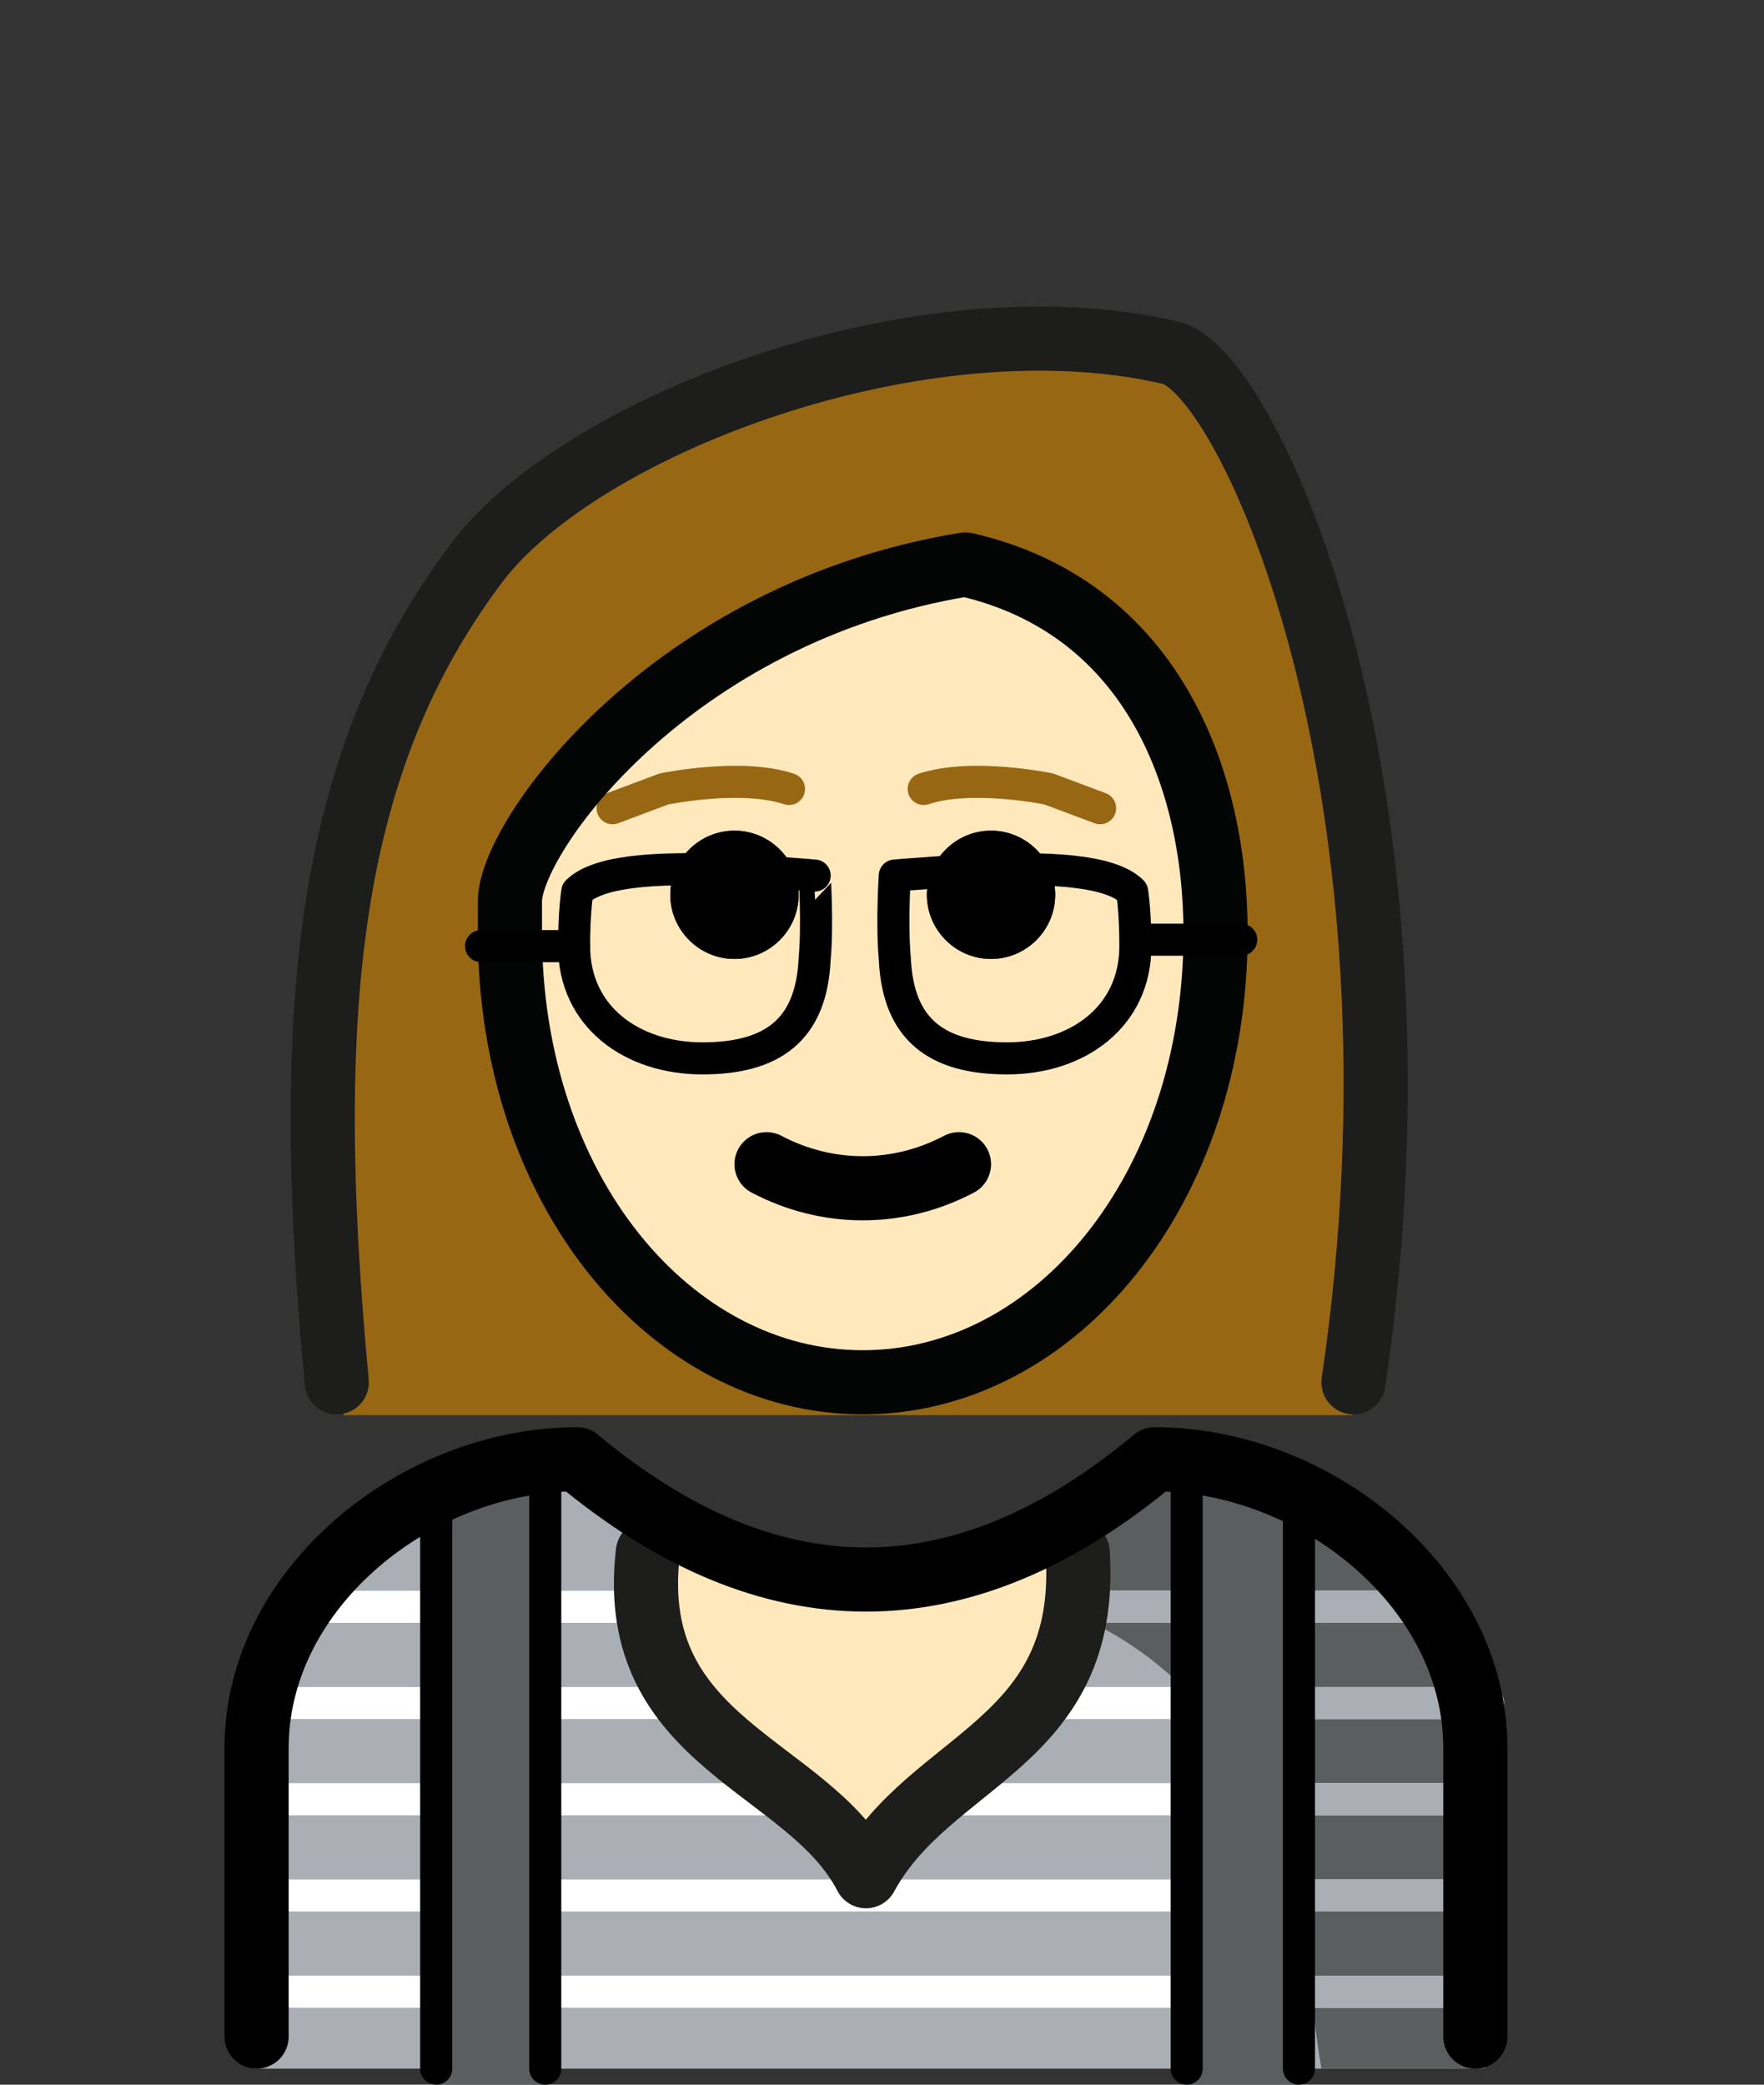 <?xml version="1.0" encoding="utf-8"?>
<!-- Generator: Adobe Illustrator 16.0.4, SVG Export Plug-In . SVG Version: 6.00 Build 0)  -->
<!DOCTYPE svg PUBLIC "-//W3C//DTD SVG 1.1//EN" "http://www.w3.org/Graphics/SVG/1.1/DTD/svg11.dtd">
<svg version="1.1" id="Ebene_1" xmlns="http://www.w3.org/2000/svg" xmlns:xlink="http://www.w3.org/1999/xlink" x="0px" y="0px"
	 width="55px" height="65px" viewBox="0 0 55 65" enable-background="new 0 0 55 65" xml:space="preserve">
<rect x="0" y="0" width="55" height="65" fill="#333333" stroke="none"/>
<path fill="#986714" d="M42.167,44.125C46.367,17.825,36.5,11,34.5,11c-7.9,0-16.3,2.2-19.6,6.5c-4.7,6.2-5.292,14.925-4.191,26.625
	"/>
<path fill="#FFE8BC" d="M16.4,27.5v1c0,7.7,4.7,13.8,10.8,13.8c6,0,10.8-6,10.8-13.8c0-4.7-3-7-6.6-10.6
	c-4.601-0.6-7.601,1.6-10.9,3.2C17.7,22.6,16.9,26.7,16.4,27.5"/>
<path fill="none" stroke="#000000" stroke-width="2" stroke-linecap="round" stroke-linejoin="round" stroke-miterlimit="10" d="
	M23.9,36.3c1.9,1,4.1,1,6,0"/>
<path fill="#1C1C1B" d="M32.9,27.9c0,1.1-0.9,2-2,2c-1.101,0-2-0.9-2-2s0.899-2,2-2C32,25.9,32.9,26.8,32.9,27.9"/>
<path fill="#1C1C1B" d="M24.9,27.9c0,1.1-0.9,2-2,2s-2-0.9-2-2s0.9-2,2-2S24.9,26.8,24.9,27.9"/>
<path d="M32.9,27.9c0,1.1-0.9,2-2,2c-1.101,0-2-0.9-2-2s0.899-2,2-2C32,25.9,32.9,26.8,32.9,27.9"/>
<path d="M24.9,27.9c0,1.1-0.9,2-2,2s-2-0.9-2-2s0.9-2,2-2S24.9,26.8,24.9,27.9"/>
<path fill="none" stroke="#1D1D1B" stroke-width="2" stroke-linecap="round" stroke-linejoin="round" stroke-miterlimit="10" d="
	M42.2,43.1C44.9,24.8,39,11.6,36.5,11c-7.7-1.8-18.3,2.2-21.6,6.5c-4.7,6.2-5.5,13.9-4.4,25.6"/>
<path fill="none" stroke="#986714" stroke-linecap="round" stroke-linejoin="round" stroke-miterlimit="10" d="M19.1,25.2l1.6-0.6
	c0,0,2.4-0.5,3.9,0"/>
<path fill="none" stroke="#986714" stroke-linecap="round" stroke-linejoin="round" stroke-miterlimit="10" d="M34.3,25.2l-1.6-0.6
	c0,0-2.4-0.5-3.9,0"/>
<path fill="#AAAFB5" d="M7.9,64.5v-9.8c0-5,5-9,10-9c6,5,12,5,18,0c5,0,10,4,10,9v9.8H7.9z"/>
<path fill="#5A5E5F" d="M36.3,45.5c-3.2,2.1-4.899,3-8.9,3.6c13.1,0.4,13.1,11.4,13.8,15.4h5.1C46.3,64.5,48.3,45.5,36.3,45.5"/>
<path fill="none" stroke="#030404" stroke-width="2" stroke-linejoin="round" d="M15.9,29.1c0,8,5,14,11,14c6,0,11-6,11-14
	c0-5-2.101-10.2-7.801-11.5c-9.2,1.5-14.2,8.5-14.2,10.5V29.1z"/>
<path fill="none" stroke="#000000" stroke-linecap="round" stroke-linejoin="round" stroke-miterlimit="10" d="M25.4,29.9
	c-0.1,2.2-1.3,3.1-3.5,3.1c-2.2,0-4-1.3-4-3.5c0-1.1,0.1-1.7,0.1-1.7c0.7-0.7,2.7-0.7,3.8-0.7c1.3,0,3.6,0.2,3.6,0.2
	S25.5,28.8,25.4,29.9z"/>
<path fill="none" stroke="#000000" stroke-linecap="round" stroke-linejoin="round" stroke-miterlimit="10" d="M27.9,29.9
	c0.1,2.2,1.3,3.1,3.5,3.1c2.199,0,4-1.3,4-3.5c0-1.1-0.101-1.7-0.101-1.7c-0.7-0.7-2.7-0.7-3.8-0.7c-1.3,0-3.6,0.2-3.6,0.2
	S27.8,28.8,27.9,29.9z"/>
<line fill="none" stroke="#000000" stroke-linecap="round" stroke-linejoin="round" stroke-miterlimit="10" x1="15" y1="29.5" x2="17.9" y2="29.5"/>
<line fill="none" stroke="#000000" stroke-linecap="round" stroke-linejoin="round" stroke-miterlimit="10" x1="35.8" y1="29.3" x2="38.7" y2="29.3"/>
<line fill="none" stroke="#FFFFFF" stroke-linecap="round" stroke-linejoin="round" stroke-miterlimit="10" x1="9.5" y1="50.1" x2="43.8" y2="50.1"/>
<line fill="none" stroke="#FFFFFF" stroke-linecap="round" stroke-linejoin="round" stroke-miterlimit="10" x1="8.5" y1="53.1" x2="45.9" y2="53.1"/>
<line fill="none" stroke="#FFFFFF" stroke-linecap="round" stroke-linejoin="round" stroke-miterlimit="10" x1="8.5" y1="56.1" x2="45.9" y2="56.1"/>
<line fill="none" stroke="#FFFFFF" stroke-linecap="round" stroke-linejoin="round" stroke-miterlimit="10" x1="8.5" y1="59.1" x2="45.9" y2="59.1"/>
<line fill="none" stroke="#FFFFFF" stroke-linecap="round" stroke-linejoin="round" stroke-miterlimit="10" x1="8.5" y1="62.1" x2="45.9" y2="62.1"/>
<line fill="none" stroke="#AAAFB5" stroke-linecap="round" stroke-linejoin="round" stroke-miterlimit="10" x1="34.3" y1="50.1" x2="44.9" y2="50.1"/>
<line fill="none" stroke="#AAAFB5" stroke-linecap="round" stroke-linejoin="round" stroke-miterlimit="10" x1="37.3" y1="53.1" x2="46.4" y2="53.1"/>
<line fill="none" stroke="#AAAFB5" stroke-linecap="round" stroke-linejoin="round" stroke-miterlimit="10" x1="37.3" y1="56.1" x2="46.4" y2="56.1"/>
<line fill="none" stroke="#AAAFB5" stroke-linecap="round" stroke-linejoin="round" stroke-miterlimit="10" x1="37.3" y1="59.1" x2="46.4" y2="59.1"/>
<line fill="none" stroke="#AAAFB5" stroke-linecap="round" stroke-linejoin="round" stroke-miterlimit="10" x1="37.3" y1="62.1" x2="46.4" y2="62.1"/>
<rect x="13.6" y="45.8" fill="#5A5E5F" width="3.5" height="19.2"/>
<line fill="none" stroke="#000100" stroke-linecap="round" stroke-linejoin="round" stroke-miterlimit="10" x1="13.6" y1="46.7" x2="13.6" y2="64.5"/>
<line fill="none" stroke="#000100" stroke-linecap="round" stroke-linejoin="round" stroke-miterlimit="10" x1="17" y1="45.8" x2="17" y2="64.5"/>
<rect x="37" y="45.8" fill="#5A5E5F" width="3.5" height="19.2"/>
<line fill="none" stroke="#000100" stroke-linecap="round" stroke-linejoin="round" stroke-miterlimit="10" x1="37" y1="45.8" x2="37" y2="64.5"/>
<line fill="none" stroke="#000100" stroke-linecap="round" stroke-linejoin="round" stroke-miterlimit="10" x1="40.5" y1="46.8" x2="40.5" y2="64.5"/>
<path fill="#FFE8BC" d="M20.2,48.4c-0.7,6,5,6.6,6.8,10.1c2-3.7,7-4.1,6.6-10.1"/>
<path fill="none" stroke="#1D1D1B" stroke-width="2" stroke-linecap="round" stroke-linejoin="round" stroke-miterlimit="10" d="
	M20.2,48.4c-0.7,6,5,6.6,6.8,10.1c2-3.7,7-4.1,6.6-10.1"/>
<path fill="none" stroke="#000000" stroke-width="2" stroke-linecap="round" stroke-linejoin="round" d="M8,63.5v-9c0-5,5-9,10-9
	c6,5,12,5,18,0c5,0,10,4,10,9v9"/>
</svg>
